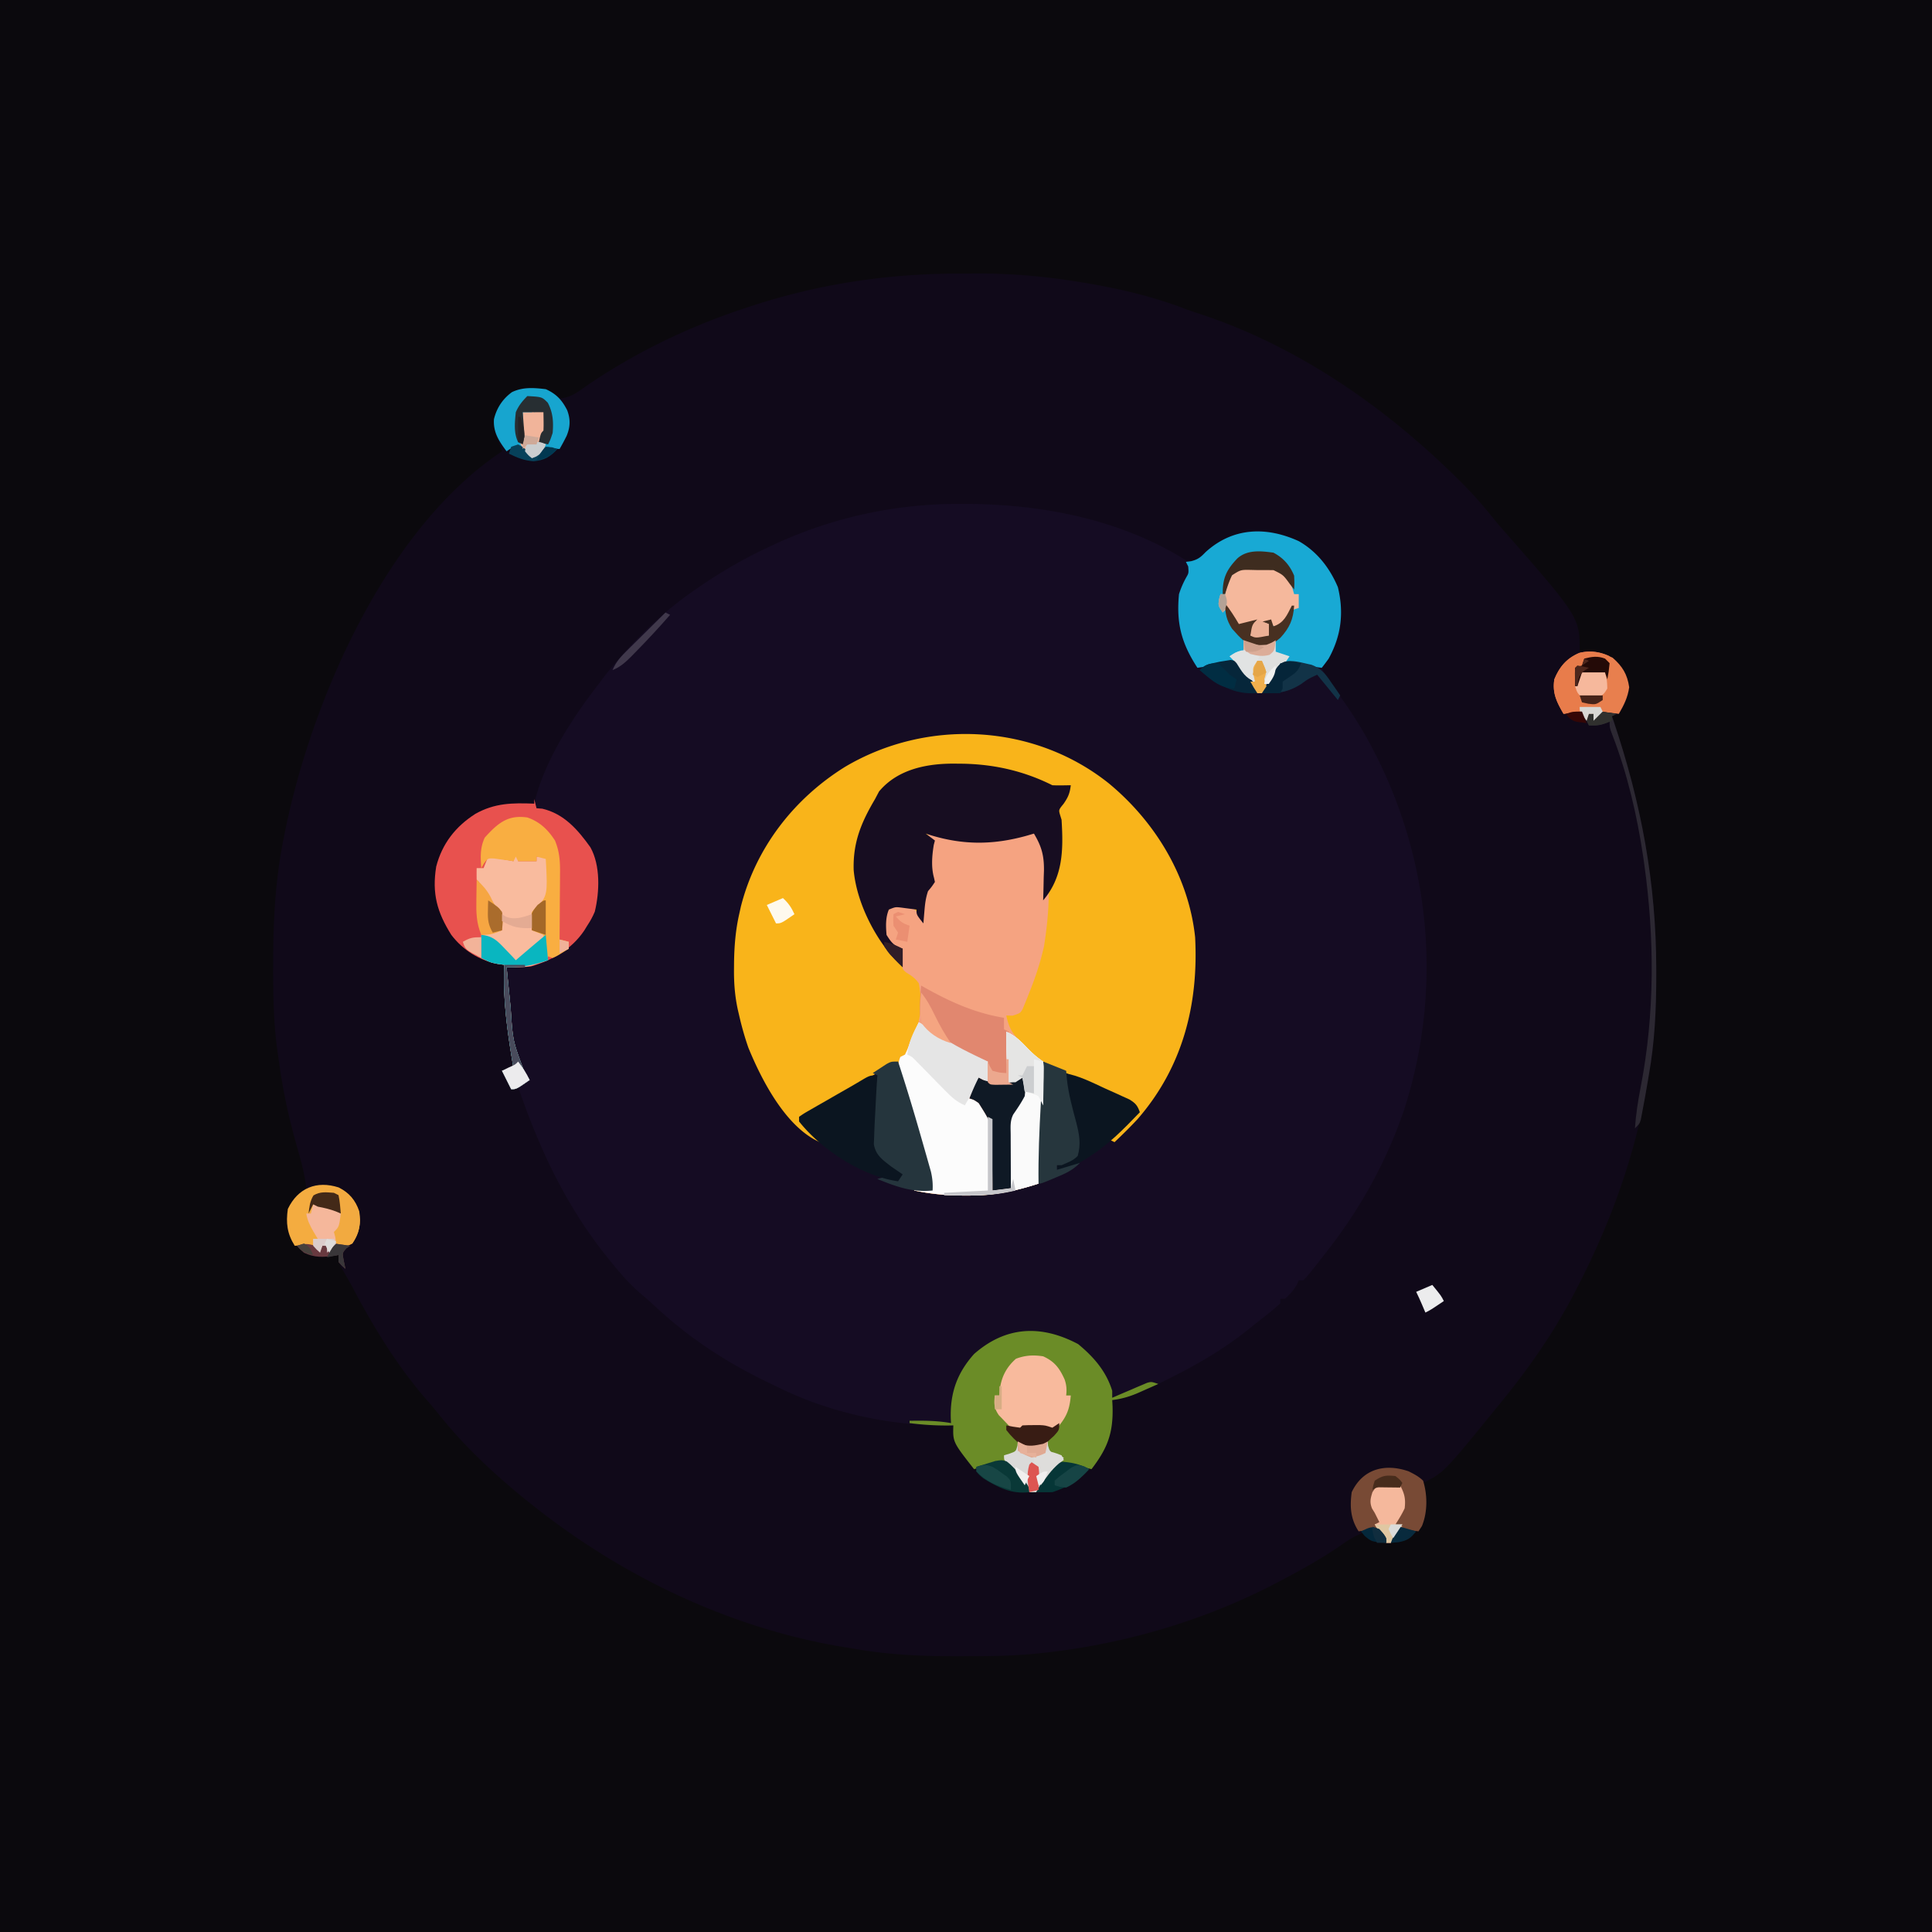 <svg xmlns="http://www.w3.org/2000/svg" width="839" height="839"><path fill="#0B090D" d="M0 0h839v839H0z"/><path fill="#100919" d="M416.53 118.815a1246 1246 0 0 0 7.91-.04c15.677-.052 31.042 1.401 46.497 4.037l3.031.514c13.588 2.384 26.88 5.573 39.794 10.463 2.497.934 4.984 1.786 7.52 2.606C561.842 149.815 598.391 174.552 629 204l1.578 1.512c6.171 5.942 11.914 12.029 17.238 18.758a142 142 0 0 0 4.399 5.242C686 268.019 686 268.019 686 283l3.5-.25c4.902.035 8.59 1.273 12.5 4.25 3.188 3.558 4.804 6.782 5.562 11.5-.686 4.274-1.995 7.98-4.562 11.5l-3 1 .731 2.158c11.972 35.598 18.491 70.178 18.519 107.78l.003 2.875c-.01 14.604-.673 28.785-3.253 43.187l-.454 2.719C710.3 501.085 699.593 530.779 685 559l-1.296 2.521C674.673 578.903 663.428 594.89 651 610l-1.335 1.647C627.01 639.494 627.01 639.494 618 644l.484 1.664c1.274 5.772 1.24 11.554-.984 17.023L616 665l-8-1-1.875 3-2.125 3h-2a125 125 0 0 1-4-6c-5.86 1.18-10.02 2.968-14.875 6.5-8.387 5.811-17.087 10.775-26.125 15.5l-2.708 1.43C522.31 704.13 486.878 714.377 451 718l-2.793.286c-10.326.926-20.66.956-31.02.964l-2.89.003c-14.672-.01-28.824-.683-43.297-3.253l-5.258-.844C317.422 707.038 271.382 685.161 233 655l-2.98-2.332c-14.396-11.529-28.379-24.457-39.836-38.938a142 142 0 0 0-4.399-5.242c-13.006-14.824-23.531-32.04-32.693-49.456-.8-1.489-1.627-2.962-2.47-4.427l-1.392-2.421-1.288-2.206C147 548 147 548 147 545l-1.758.29c-4.953.702-8.629 1.017-13.242-1.29-3.84-3.316-6.61-6.256-7.336-11.367-.09-5.749.388-9.136 4.336-13.633 2.25-1.875 2.25-1.875 4-3-.698-6.549-2.52-12.677-4.313-19-2.383-8.634-4.485-17.233-6-26.063l-.444-2.583c-.452-2.78-.854-5.564-1.243-8.354l-.535-3.65c-1.68-12.164-1.865-24.271-1.84-36.538l.003-3.198c.047-17.522.98-34.38 4.372-51.614l.731-3.735C135.206 304.587 167.395 229.736 218 196c-1.302-4.08-1.302-4.08-3-8-.616-5.955.208-9.214 3.418-14.238 2.766-3.08 5.383-4.583 9.484-5.196 6.6-.008 9.883.49 15.098 4.434 4.719-.214 7.97-2.793 11.687-5.438C275.573 153.237 298.975 141.944 323 134l2.67-.89c29.73-9.786 59.61-14.298 90.86-14.295"/><path fill="#150C23" d="m416.875 218.813 2.232.003c33.141.11 66.981 6.554 95.558 24.26 2.296 1.2 2.296 1.2 4.518.181 2.083-1.44 4.007-2.997 5.942-4.632 7.385-5.77 14.36-8.371 23.79-8.008 10.89 1.351 19.643 5.729 26.398 14.383 6.459 9.215 7.751 17.856 6.687 29-1.744 5.933-4.128 11.163-8 16a45.7 45.7 0 0 0 4.54 7.617l1.496 2.066 1.589 2.192c5.319 7.464 10.161 14.97 14.375 23.125l1.195 2.311c24.311 47.66 29.054 102.69 12.844 153.771C602.16 504.61 590.391 525.623 575 545l-1.371 1.754c-5.314 6.796-5.314 6.796-7.629 9.246h-2l-.75 1.75c-1.433 2.58-3.034 4.311-5.25 6.25h-2v2c-2.967 2.759-6.187 5.211-9.37 7.715a541 541 0 0 0-4.728 3.785c-11.73 9.377-24.303 16.366-37.777 22.938l-3.206 1.577c-5.955 2.846-11.412 4.85-17.919 5.985l.14 2.746c.345 11.616-2.19 18.18-9.14 27.254l-1.758-.437-2.367-.563-2.32-.562c-3.081-.528-5.437-.894-8.555-.438-1.879 2.014-3.23 3.719-4.687 6a90 90 0 0 1-4.313 6h-3c-1.902-2.336-1.902-2.336-3.937-5.375-3.11-4.985-3.11-4.985-8.063-7.625-3.08.407-3.08.407-6.25 1.375l-3.266.898L423 638c-9.22-11.755-9.22-11.755-9-19l-1.73.035c-25.562.285-52.361-5.533-75.27-17.035q-1.845-.888-3.691-1.773c-18.148-8.782-34.02-19.155-48.813-32.918-2.205-2.04-4.454-3.994-6.746-5.934-3.988-3.489-7.395-7.28-10.75-11.375l-2.496-3.023C246.172 524.42 234.353 499.395 225 472l-3 1-4-8 5-1-.367-2.193C220.266 447.45 218.315 433.566 219 419l-2.691-.367c-8.205-1.57-15.253-6.01-20.309-12.633-6.196-9.882-8.45-17.958-6.574-29.656 2.573-9.977 8.415-17.44 17.05-22.938 8.427-4.696 15.958-4.773 25.524-4.406l.375-1.625C237.157 329.203 248.643 311.733 260 297l1.797-2.418C273.033 280.088 286.844 266.34 302 256l1.938-1.336c9.934-6.805 20.128-12.63 31.062-17.664l3.48-1.613c24.959-11.115 51.11-16.623 78.395-16.574"/><path fill="#F9B41A" d="M481.48 340.154c20.134 16.624 34.736 40.53 37.52 66.846 1.533 29.354-5.461 56.566-25 79-3.214 3.456-6.566 6.763-10 10l-2-1 12-12c-.708-3.234-.708-3.234-3.725-4.562l-3.619-1.653-1.949-.9a952 952 0 0 0-6.207-2.822l-4.094-1.881c-6.78-3.113-13.589-6.152-20.406-9.182l-3 52c-11.064 3.404-18.984 5.196-30.125 5.188l-2.792.001c-7.194-.055-14.026-.723-21.083-2.189v-1h7c-.61-6.454-2.092-12.351-3.941-18.555a3305.177 3305.177 0 0 0-3.621-12.32q-1.385-4.702-2.762-9.407-.855-2.919-1.72-5.836l-.779-2.651-.69-2.336C390 463 390 463 390 461a383 383 0 0 0-18.25 10.313l-1.89 1.138a2368 2368 0 0 0-10.083 6.127l-2.075 1.26q-1.98 1.204-3.955 2.42C349.225 485 349.225 485 347 485l1.46 1.645 1.915 2.168 1.898 2.144C354 493 354 493 356 496c-14.689-6.455-25.187-26.814-31-41a130 130 0 0 1-4-14l-.535-2.275c-1.34-6.07-1.782-11.83-1.715-18.037l.02-2.782c.108-7.114.666-13.949 2.23-20.906l.742-3.336C328.22 368.154 344.776 346.8 367 333c35.575-21.066 81.842-18.858 114.48 7.154"/><path fill="#F5A381" d="m400 360 2.133.898c15.95 6.128 30.895 4.803 46.867.102 8.765 12.723 6.748 34.986 4.373 49.95-1.554 6.887-3.713 13.514-6.373 20.05l-1.013 2.594-1.018 2.48-.908 2.214C443 440 443 440 439.75 441.062L437 441c1.208 5.602 2.652 8.066 7 12l2 2.625c1.835 2.525 1.835 2.525 4.598 3.55C453 461 453 461 453.558 464.255a116 116 0 0 1-.12 4.308l-.053 2.398c-.412 14.355-1.452 28.711-2.385 43.04-10.266 3.32-19.351 5.195-30.125 5.188l-2.792.001c-7.194-.055-14.026-.723-21.083-2.189v-1h7c-.605-6.445-2.1-12.3-3.977-18.484l-1.78-6.02q-1.405-4.706-2.82-9.408c-.912-3.042-1.813-6.088-2.712-9.135l-.868-2.844-.779-2.651-.697-2.322c-.414-2.407-.247-3.866.633-6.136l2-1c1.062-2.206 1.062-2.206 2-4.812 1.898-5.019 1.898-5.019 3.09-6.989 2.267-5.477 2.055-13.382.91-19.199-1.648-2.244-3.078-3.247-5.441-4.664C392 421 392 421 391.535 418.664c.024-2.26.152-4.427.465-6.664l-1.86-.367c-3.32-.982-4.368-2.723-6.14-5.633-.441-4.194-.475-7.483 2-11 3-2 3-2 6.5-1.812 3.378.784 4.533 1.08 6.5 3.812l1 2 .332-2.484.48-3.266.458-3.234c.73-3.016.73-3.016 2.367-5.157L405 383c-.251-2.011-.251-2.011-1-4a69 69 0 0 1-.125-4.437l.004-2.387c.121-2.176.121-2.176.933-4.926L405 365c-2.333-2.834-2.333-2.834-5-5"/><path fill="#E8514E" d="m232 347 1 4 2.5.188c9.426 2.188 15.449 9.133 20.89 16.761 4.403 7.89 3.988 19.338 1.915 27.934-.924 2.228-1.967 4.112-3.305 6.117l-1.285 2.098c-5.431 8.094-13.882 12.975-23.153 15.59-2.287.278-4.422.343-6.722.332L220 420q.578 5.894 1.172 11.786.296 2.97.586 5.939c.92 14.292.92 14.292 5.867 27.462l1.352 2.231L230 469c-5.75 4-5.75 4-8 4l-4-8 5-1-.367-2.193C220.266 447.45 218.315 433.566 219 419l-2.691-.367c-8.205-1.57-15.253-6.01-20.309-12.633-6.196-9.882-8.45-17.958-6.574-29.656 2.573-9.977 8.415-17.44 17.05-22.938 8.427-4.696 15.958-4.773 25.524-4.406z"/><path fill="#170D21" d="m415.188 331.625 3.048.029c13.7.275 26.431 3.18 38.764 9.346 1.373.069 2.75.085 4.125.063L465 341c-.406 3.452-1.104 5.15-3.125 8.063-2.16 2.644-2.16 2.644-1.507 4.876L461 356c.782 12.826.762 24.747-8 35l.063-1.8c.084-2.734.136-5.466.187-8.2l.102-2.832c.091-6.535-.987-10.551-4.352-16.168l-2.973.875c-15.237 4.278-28.882 4.173-44.027-.875l4 3-.5 1.938c-.758 4.643-1.171 9.634.094 14.21.2.917.2.917.406 1.852-1.375 2.063-1.375 2.063-3 4-1.003 3.008-1.303 5.538-1.562 8.688l-.254 3.011L401 401c-3-3.75-3-3.75-3-6a431 431 0 0 0-4.312-.562l-2.426-.317c-2.43-.269-2.43-.269-5.262.879-1.481 3.501-1.327 7.272-1 11 2.137 3.39 3.177 4.726 7 6v8c-10.956-9.99-19.974-27.35-21.277-42.148-.35-12.033 3.25-20.623 9.277-30.852l1.75-3.312c8.245-9.849 21.246-12.241 33.438-12.063"/><path fill="#6B8C27" d="M468.188 583.688C474.944 589.243 480.41 595.517 483 604v3l3.613-1.566q2.35-1 4.7-1.996l2.38-1.038 2.295-.966 2.11-.905C500 600 500 600 503 601q-3.307 1.48-6.625 2.938l-1.871.841c-3.828 1.673-7.358 2.717-11.504 3.221l.14 2.746c.345 11.616-2.19 18.18-9.14 27.254l-1.758-.437-2.367-.563-2.32-.562c-3.081-.528-5.437-.894-8.555-.438-1.879 2.014-3.23 3.719-4.687 6a90 90 0 0 1-4.313 6h-3c-1.902-2.336-1.902-2.336-3.937-5.375-3.11-4.985-3.11-4.985-8.063-7.625-3.08.407-3.08.407-6.25 1.375l-3.266.898L423 638c-9.22-11.755-9.22-11.755-9-19l-1.871.035c-5.804.062-11.372-.292-17.129-1.035v-1c6.11-.1 11.974-.071 18 1l-.105-1.836c-.359-11.098 2.644-19.82 10.105-28.164 13.84-12.17 29.163-12.796 45.188-4.312"/><path fill="#18A9D4" d="M564 235c7.942 4.519 13.466 11.63 17 20 2.68 11.02 1.445 21.091-4 31a91 91 0 0 1-3 4l-3.375-.437c-4.866-.611-9.743-1.093-14.625-1.563l-.812 1.703c-1.268 2.453-2.678 4.736-4.188 7.047l-1.562 2.422c-.475.603-.95 1.206-1.438 1.828h-2a125 125 0 0 1-4.625-6.5l-1.273-1.879A865 865 0 0 1 537 288c-5.69.538-11.349 1.14-17 2-6.892-10.576-9.246-19.31-8-32 .835-2.6 1.81-4.843 3.125-7.23 1.097-1.89 1.097-1.89.875-4.77l-1-2 2.277-.297c3.078-.795 4.101-1.705 6.285-3.953C535.389 228.99 549.91 228.573 564 235"/><path fill="#FCFCFC" d="M399 444c3.044 1.412 5.572 3.112 8.25 5.125 6.785 4.839 14.253 8.294 21.75 11.875v9l-4-2-.875 2.25A82 82 0 0 1 421 477l2.188.563c3.983 2.035 6.125 4.355 7.812 8.437.615 5.325.472 10.593.313 15.938q-.038 2.192-.069 4.384A784 784 0 0 1 431 517l8-1-.219-3.262c-.249-3.83-.463-7.66-.66-11.493a506 506 0 0 0-.363-5.952c-.299-7.404.796-12.288 5.242-18.293l1-1a59 59 0 0 0 .063-4.062L444 468l-3 2h-3c-.912-7.358-1.115-14.59-1-22 3.786 1.749 6.116 3.972 9 7 2.3 2.368 4.236 4.158 7 6 .298 2.59.372 4.908.313 7.5l-.026 2.411c-.263 14.374-1.353 28.747-2.287 43.089-10.266 3.32-19.351 5.195-30.125 5.188l-2.792.001c-7.194-.055-14.026-.723-21.083-2.189v-1h7c-.605-6.445-2.1-12.3-3.977-18.484l-1.78-6.02q-1.405-4.706-2.82-9.408c-.912-3.042-1.813-6.088-2.712-9.135l-.868-2.844-.779-2.651-.697-2.322c-.414-2.407-.247-3.866.633-6.136l2-1c1.062-2.206 1.062-2.206 2-4.812 1.194-3.158 2.437-6.194 4-9.188"/><path fill="#E1876F" d="m400 428 2.895 1.61c10.728 5.892 20.934 10.383 33.105 12.39v5l2 1v22l6-2c1.467 2.933 1.364 4.72 1 8-1.453 2.822-3.205 5.387-5 8-1.461 2.922-1.111 5.499-1.098 8.758l.005 2.01c.005 2.118.018 4.238.03 6.357q.009 2.154.014 4.309.017 5.283.049 10.566l-8 1-.012-2.735q-.044-5.063-.14-10.125a360 360 0 0 1-.044-4.367c.104-11.432.104-11.432-5.804-20.773-2.134-1.45-2.134-1.45-4-2 1.199-3.083 2.477-6.063 4-9l3 1 1-8c-1.257-.38-1.257-.38-2.54-.77-6.533-2.322-12.475-5.77-18.46-9.23l-2.754-1.52c-2.51-1.7-3.807-2.794-5.246-5.48-.89-5.308-.46-10.668 0-16"/><path fill="#F9BB9E" d="M224 369h1v5h8v-2h5c.928 15.283.928 15.283-1.3 19.406-1.637 1.656-1.637 1.656-3.298 3.102-2.563 2.728-2.275 5.884-2.402 9.492l2.438.438C236 405 236 405 237 406c.234 1.849.413 3.705.563 5.563l.253 3.066L238 417c-1.495.515-2.996 1.01-4.5 1.5l-2.531.844c-3.76.83-7.123.755-10.969.656q.578 5.894 1.172 11.786.296 2.97.586 5.939c.92 14.292.92 14.292 5.867 27.462l1.352 2.231L230 469c-5.75 4-5.75 4-8 4l-4-8 5-1-.367-2.193C220.266 447.45 218.315 433.566 219 419l-2.75-.375C213 418 213 418 209 416v-10l9-2c-.216-6.15-1.271-8.902-5.504-13.328-2.058-2.3-3.231-4.876-4.496-7.672l-1-1a100 100 0 0 1 0-5h3l2-5 11 2z"/><path fill="#25353D" d="M390 461c3.669 11.164 7.045 22.407 10.259 33.71q.615 2.16 1.236 4.318.883 3.073 1.747 6.152l1.027 3.616c.657 2.879.886 5.27.731 8.204-8.844.917-15.92-1.74-24-5 3.478-1.16 5.459-.708 9 0l1-2-2.117-1.426-2.758-1.887-2.742-1.863C381 503 381 503 379 500c-.993-10.997.602-22.105 2-33l-2-1a397 397 0 0 1 3.813-2.5l2.144-1.406C387 461 387 461 390 461"/><path fill="#FAFAFA" d="M437 448c3.786 1.749 6.116 3.972 9 7 2.3 2.368 4.236 4.158 7 6 .298 2.59.372 4.908.313 7.5l-.026 2.411c-.263 14.374-1.353 28.747-2.287 43.089-10.62 3.433-19.802 5.161-30.937 5.063l-2.94-.014q-3.561-.018-7.123-.049v-1l19-1v-32l2 1v31l8-1-.219-3.262c-.249-3.83-.463-7.66-.66-11.493a506 506 0 0 0-.363-5.952c-.299-7.404.796-12.288 5.242-18.293l1-1a59 59 0 0 0 .063-4.062L444 468l-3 2h-3c-.912-7.358-1.115-14.59-1-22"/><path fill="#0B1520" d="m381 467-.219 3.41c-.25 4.044-.466 8.088-.66 12.135a584 584 0 0 1-.249 4.7c-.11 2.02-.179 4.044-.247 6.067l-.148 3.551c.811 4.865 3.81 6.796 7.543 9.719l1.793 1.23L392 510l-2 3c-15.478-2.172-33.406-13.804-43-26v-2c2.092-1.449 2.092-1.449 5.004-3.117l3.185-1.84 3.373-1.918 3.292-1.895q3.16-1.817 6.33-3.62a295 295 0 0 0 5.05-2.947C377.694 467 377.694 467 381 467"/><path fill="#F9AE41" d="M229 355c5.367 1.825 8.965 5.292 12 10 2.077 5.02 2.266 9.348 2.195 14.68l-.008 2.463a1386 1386 0 0 1-.062 7.732q-.016 2.632-.027 5.266-.035 6.43-.098 12.859l4 1v3c-5.176 3.223-5.176 3.223-7 4l-3-1-1-9-5-2c-.308-2.925-.522-5.141 0-8 1.336-1.527 1.336-1.527 3-3 3.21-3.202 3.376-5.861 3.422-10.197A224 224 0 0 0 237 373l-4-1v2h-8l-1-2-1 2-2.3-.36-3.012-.39-2.989-.422c-2.843-.128-2.843-.128-4.554 2.156L209 377c-.345-4.844-.564-8.779 1.5-13.25 5.606-6.166 9.91-9.997 18.5-8.75"/><path fill="#F8BA9D" d="M453 589c4.995 2.262 7.13 5.185 9.32 10.027.83 2.41.996 4.447.68 6.973h2c-.434 5.424-1.55 8.76-5 13-2.125 1.438-2.125 1.438-4 2l-2-1a79 79 0 0 0-4.875-.125l-2.617-.008c-2.315.123-4.29.483-6.508 1.133a248 248 0 0 1-4-4.125l-2.25-2.32c-2.116-3.09-2.09-4.887-1.75-8.555h2l.25-3.062c.769-5.264 2.902-9.301 6.938-12.875 4.028-1.523 7.561-1.716 11.812-1.063"/><path fill="#784A35" d="M611.742 638.953c2.39 1.207 4.326 2.189 6.258 4.047 1.942 6.279 1.962 13.636-.5 19.688L616 665l-8-1-1.875 3-2.125 3h-2a125 125 0 0 1-4-6l-8 1c-3.547-5.468-3.838-10.682-3-17 4.81-10.176 14.497-12.608 24.742-9.047"/><path fill="#E87F4E" d="M700.313 285.625c4.264 3.769 6.364 7.156 7.187 12.813-.623 4.436-2.267 7.723-4.5 11.562l-8-1-2 4-1-3h-2l-1 3-2-4-8 1c-2.935-5.044-4.961-9.017-4-15 2.235-5.47 5.347-9.118 10.82-11.441 5.304-1.36 9.665-.302 14.492 2.066"/><path fill="#17A5CF" d="M237 169c4.575 2.043 7.08 4.754 9.305 9.148 1.473 3.923 1.367 7.207-.211 11.07A95 95 0 0 1 243 195l-2.687-.25c-4.003.302-5.441 1.547-8.313 4.25l-1.355-1.164c-1.838-1.466-3.556-2.753-5.645-3.836-2.91.51-2.91.51-5 2-3.313-4.45-5.882-8.282-5.488-13.98 1.18-4.884 3.776-8.755 7.793-11.723 4.747-2.284 9.55-1.911 14.695-1.297"/><path fill="#F4AC40" d="M147.059 515.66c4.626 2.299 7.307 5.546 8.941 10.34.894 5.251.018 9.58-3 14-2.908 1.407-4.985.97-8 0l-2 4-1-3h-2l-1 3-1-1.5c-3.176-2.382-6.102-1.692-10-1.5-3.316-5.25-3.876-9.954-3-16 4.4-9.137 12.507-12.403 22.059-9.34"/><path fill="#F5B89C" d="m545.875 246.438 2.434-.073c4.334.01 6.16.221 9.68 2.963 2.135 2.837 3.135 5.247 4.011 8.672h2v6l-3 1c-1.385 1.76-2.528 3.608-3.719 5.504L556 272h-3l-1-2h-3l2 1v5c-5.75 1.125-5.75 1.125-8 0l1-5c-2.364-.08-2.364-.08-6 1l-5-8-2 2c-2-3-2-3-1.625-5.687L530 258h2l.813-3.25c2.507-7.919 5.245-8.418 13.062-8.312"/><path fill="#0B1520" d="M462 466c6.525 1.043 12.227 4.076 18.188 6.813l3.638 1.619 3.467 1.588 3.173 1.44c2.686 1.633 3.5 2.623 4.534 5.54-7.168 7.472-14.098 14.573-23 20l-2.477 1.527C463.617 508 463.617 508 459 508v-2c6.75-4 6.75-4 9-4 .493-7.028-1.336-13.46-3-20.25q-.848-3.507-1.687-7.016l-.762-3.118C462 469 462 469 462 466"/><path fill="#26363D" d="m453 461 10 4 .336 3.836c.701 6.331 2.374 12.383 4.023 18.523 1.313 5.176 2.158 9.363.641 14.641-2.137 2.137-4.165 2.757-7 4h-2v2l10-3c-3.157 3.157-6.092 4.538-10.125 6.188l-1.957.826C452.168 514 452.168 514 451 514c-.16-11.683.34-23.276 1-34.937l.29-5.288q.349-6.387.71-12.775"/><path fill="#E5E5E5" d="M399 444c3.044 1.412 5.572 3.112 8.25 5.125 6.785 4.839 14.253 8.294 21.75 11.875v9l-4-2-.75 2.063c-1.492 3.506-3.318 6.653-5.25 9.937-3.55-1.507-5.791-3.572-8.477-6.316l-2.53-2.565-2.618-2.682q-2.579-2.63-5.164-5.253l-2.303-2.358c-1.784-1.887-1.784-1.887-3.908-2.826.535-5.348 2.467-9.358 5-14"/><path fill="#0F1925" d="m425 468 1.875 1c4.925 1.576 10.611 2.106 15.434-.016L444 468c1.467 2.933 1.364 4.72 1 8-1.453 2.822-3.205 5.387-5 8-1.461 2.922-1.111 5.499-1.098 8.758l.005 2.01c.005 2.118.018 4.238.03 6.357q.009 2.154.014 4.309.017 5.283.049 10.566l-8 1-.012-2.735q-.044-5.063-.14-10.125a360 360 0 0 1-.044-4.367c.104-11.432.104-11.432-5.804-20.773-2.134-1.45-2.134-1.45-4-2 1.199-3.083 2.477-6.063 4-9"/><path fill="#09B6C0" d="M209 406c4.928.417 6.978 2.55 10.313 6.063l2.675 2.785L224 417l1.32-1.137A872 872 0 0 1 237 406l1 11c-6.406 2.135-11.28 3.172-18 3q.578 5.894 1.172 11.786.296 2.97.586 5.939c.92 14.292.92 14.292 5.867 27.462l1.352 2.231L230 469c-5.75 4-5.75 4-8 4l-4-8 5-1-.367-2.193C220.266 447.45 218.315 433.566 219 419l-2.75-.375C213 418 213 418 209 416z"/><path fill="#E87C4B" d="m699 285-1 10-1-3h-10l-2 7c.99 1.666.99 1.666 3 3 2.718.273 5.257.135 8 0v2c-3.445 2.296-5.938 2.54-10 3v2l-7 1c-2.935-5.044-4.961-9.017-4-15 2.238-5.476 5.35-9.089 10.805-11.453A19.2 19.2 0 0 1 699 285"/><path fill="#2C2832" d="m695 309 7 1-2 1 .731 2.158c11.972 35.598 18.491 70.178 18.519 107.78l.003 2.875c-.01 14.603-.67 28.786-3.253 43.187l-.502 2.977c-.796 4.7-1.621 9.397-2.533 14.078l-.418 2.171C712 488 712 488 710 490c.415-5.959 1.286-11.767 2.438-17.625 6.238-32.106 6.123-65.06 1.562-97.375l-.406-2.886c-2.601-17.664-6.867-36.112-13.34-52.778C699 316 699 316 699 313l-1.687 1c-2.616 1.131-4.494 1.157-7.313 1l-1-2 1-3h2l1 2z"/><path fill="#DEDFDE" d="m540 278 1.625 1c2.991 1.26 5.152 1.269 8.375 1 2.302-.898 2.302-.898 4-2v5l6 2-2 3h-2l-.812 1.703c-1.268 2.453-2.678 4.736-4.188 7.047l-1.562 2.422c-.475.603-.95 1.206-1.438 1.828h-2a122 122 0 0 1-4.437-6.312c-3.368-5.182-3.368-5.182-7.563-9.688 3-2 3-2 6-2z"/><path fill="#DBDAD9" d="m442 626 1.563 1.063c3.406 1.31 5.912.655 9.437-.063l2-1 .125 1.813c.752 2.538.752 2.538 3.938 3.937L462 633l-2.625 3c-2.896 3.348-5.47 6.852-7.98 10.496L450 648h-3c-1.937-2.3-1.937-2.3-4-5.312-2.645-3.9-2.645-3.9-5.75-7.418C436 634 436 634 436 632l2.438-.75c2.733-.972 2.733-.972 3.375-3.375z"/><path fill="#E5E5E4" d="M437 448c3.786 1.749 6.116 3.972 9 7 2.3 2.368 4.236 4.158 7 6 .34 1.971.34 1.971.293 4.352l-.03 2.578-.075 2.695-.042 2.719q-.053 3.329-.146 6.656l-.805-1.922c-1.104-2.416-1.104-2.416-4.32-3.328L445 474l-1-6-3 2h-3c-.912-7.358-1.115-14.59-1-22"/><path fill="#F2AA40" d="M149 517c4.678 4.121 6.811 6.657 7.313 12.875-.112 3.979-1.038 6.793-3.313 10.125-1.875 1.063-1.875 1.063-4 1-2.75-1.437-2.75-1.437-5-3 .475-2.217 1.02-4.039 2.063-6.062 1.155-2.03 1.155-2.03.937-4.938-2.979-1.655-5.66-2.385-9-3l-2-1-2 4c.259-3.795.554-5.541 3.25-8.312 3.891-2.388 7.422-3.582 11.75-1.688"/><path fill="#F5B89C" d="M598 645c2.383-.293 2.383-.293 5.125-.187l2.758.082L608 645c1.928 3.602 2.487 5.864 2 10-1.156 2.498-2.51 4.671-4 7l3 1a340 340 0 0 1-2.375 3.5l-1.336 1.969L604 670h-2c-1.29-1.75-1.29-1.75-2.625-4l-1.352-2.25L597 662l2-1-.875-1.75L597 657l-1.187-1.937c-1.08-2.743-.67-4.277.187-7.063z"/><path fill="#123347" d="M569.46 288.66c4.23 1.601 6.053 3.83 8.477 7.465l1.206 1.707A256 256 0 0 1 582 302l-1 2-9-11c-3.91 1.835-3.91 1.835-6.875 4-5.801 3.713-10.416 4.231-17.125 4 1.456-3.058 3.133-5.863 5-8.687l1.563-2.387c3.608-4.835 9.75-2.248 14.898-1.266"/><path fill="#3E2C1F" d="M553 240c4.353 2.292 7.124 5.469 9 10 .125 3.25.125 3.25 0 6l-1.812-2.312c-2.912-4.017-2.912-4.017-7.133-6.092a318 318 0 0 0-7.055-.034l-2.484-.06c-4.698-.101-4.698-.101-8.504 2.322-1.241 2.669-2.178 5.355-3.012 8.176h-1c-.112-6.884 1.583-10.497 6.309-15.469 4.317-3.908 10.21-3.28 15.691-2.531"/><path fill="#06263A" d="M534.492 286.578c3.213.54 4.268 2.024 6.147 4.59l1.173 1.707 1.233 1.684C546 298.68 546 298.68 546 301c-10.304.75-17.201-3.625-25-10 2.251-2.251 3.269-2.48 6.313-3.125l2.3-.508q2.443-.376 4.88-.789"/><path fill="#F5B79B" d="M136 523c8.571.714 8.571.714 12 4-.75 5.75-.75 5.75-3 8l.625 2.375L146 540c-1.937 2.313-1.937 2.313-4 4v-3h-2l-1 3c-1.5-1.312-1.5-1.312-3-3v-3h2l-1.937-3.25c-1.469-2.558-2.592-4.803-3.063-7.75h2z"/><path fill="#093837" d="M437.094 634.602c2.51 1.84 4.236 3.951 6.156 6.398l2.14 2.688C447 646 447 646 447 648c-7.801.9-13.395-1.978-20-6-1.855-1.574-1.855-1.574-3-3v-2c1.744-.56 3.496-1.097 5.25-1.625l2.953-.914c2.797-.461 2.797-.461 4.89.14"/><path fill="#483021" d="M532 262c2.24 2.88 4.162 5.849 6 9l1.75-.437L546 269l-3 7h8v-5l-3-1 4-1 1 3c4.662-1.498 5.866-4.885 8-9h1c-.364 5.951-1.947 9.599-6 14-3.062 2.541-4.934 3.882-8.898 4.32-5.451-.563-8.575-4.371-12.102-8.32-2.332-3.659-3-6.609-3-11"/><path fill="#F6A642" d="M207 382c2.497 2.372 4.48 4.501 6.063 7.563 1.614 3.348 1.614 3.348 3.687 4.875 2.215 2.768 1.418 6.14 1.25 9.562-3.371 1.498-5.204 2-9 2-2.158-5.25-2.24-9.808-2.125-15.375l.027-2.52c.024-2.035.06-4.07.098-6.105"/><path fill="#F1B49A" d="m231 177 1 2 1.938-.562L236 178c1.895 1.895 1.18 4.571 1.23 7.09C237 187 237 187 235 189v3l2 1c-1.049 2.622-1.65 3.794-4.125 5.25L231 199c-1.887-1.979-3.537-3.718-5-6 .188-2.312.188-2.312 1-5 .112-3.002.059-5.997 0-9h4z"/><path fill="#063637" d="M461.402 634.781c4.328.356 7.782 1.104 11.598 3.219-4.547 5.115-9.528 7.843-16 10-2.333.04-4.667.044-7 0a168 168 0 0 1 4-7l1.027-1.836c1.752-2.655 3.163-4.09 6.375-4.383"/><path fill="#272E32" d="M229 172c6.353.353 6.353.353 8.875 2.875 2.28 4.308 2.525 8.342 2.125 13.125-1 3-1 3-2 5l-4-1c.875-3.875.875-3.875 2-5a59 59 0 0 0 .063-4.062L236 179h-9l1 13h-3c-1.97-3.94-1.46-8.706-1-13 1.192-2.807 2.834-4.834 5-7"/><path fill="#381C14" d="M460 618c0 3 0 3-2.25 5.5L455 626l-1.875 1.875c-3.452 1.827-5.438 1.25-9.125.125-2.653-2.07-4.962-4.318-7-7v-2l2.938.563L443 620l1-1c1.623-.099 3.25-.13 4.875-.125l2.68-.008C454 619 454 619 457 620z"/><path fill="#494B5C" d="M219 419h9v1h-8q.578 5.894 1.172 11.786.296 2.97.586 5.939c.92 14.292.92 14.292 5.867 27.462l1.352 2.231L230 469c-5.75 4-5.75 4-8 4l-4-8 5-1-.367-2.193C220.266 447.45 218.315 433.566 219 419"/><path fill="#F6B89C" d="M693.09 290.867C695 291 695 291 697 292c.875 3.313.875 3.313 1 7-1.5 2.438-1.5 2.438-4 4-3.562.563-3.562.563-7 0-2.062-2.125-2.062-2.125-3-5 1.535-6.654 2.398-7.109 9.09-7.133"/><path fill="#C6C6CA" d="m429 485 2 1v31l8-1 1-4 1 5c-7.133 1.72-13.802 2.259-21.125 2.125l-2.898-.027A879 879 0 0 1 410 519v-1l19-1z"/><path fill="#052539" d="M565 288c-1.163 3.256-2.147 4.097-5.125 6.063L557 296v3l-1 2h-8c1.456-3.058 3.133-5.863 5-8.687l1.563-2.387c2.992-4.009 5.891-2.684 10.437-1.926"/><path fill="#DEDDDB" d="m461 632 1 2-2.187 1.563c-3.314 2.87-5.37 5.808-7.813 9.437-2.195-3.95-3-7.488-3-12 4.226-3.713 6.983-3.026 12-1"/><path fill="#E1E3E3" d="M543.875 283.313 547 285l-1 2.125c-1.09 3.135-1.153 5.58-1 8.875-4.233-1.512-5.663-4.306-8-8-1.624-1.794-1.624-1.794-3-3 3.729-2.456 5.767-3.495 9.875-1.687"/><path fill="#68393F" d="m137 541 2 2 1-2h2l1 2 2-3 7 1-1.562 1.063c-1.84 2.032-1.84 2.032-1.125 5.625L150 551c-1.5-1.312-1.5-1.312-3-3v-3c-.58.095-1.16.19-1.758.29-4.964.704-8.579.93-13.242-1.29-1.875-1.625-1.875-1.625-3-3 3.323-1.108 4.692-.933 8 0"/><path fill="#012D42" d="M529 288a283 283 0 0 1 5 5l3 2-1 4c-6.465-.166-10.304-4.003-15-8 2.513-2.513 4.489-3 8-3"/><path fill="#F5A581" d="M400 431c2.501 3.102 4.217 6.287 5.938 9.875 2.103 4.29 4.267 8.255 7.062 12.125-5.264-1.48-9.915-4.482-13-9-.674-4.415-.48-8.571 0-13"/><path fill="#432918" d="m145 518 2 1c.594 2.649.742 5.292 1 8l-2.187-.937c-2.62-.99-5.071-1.544-7.813-2.063l-2-1-2 4c.325-2.928.596-5.326 2.125-7.875 2.93-1.758 5.542-1.367 8.875-1.125"/><path fill="#240A07" d="m697 286 2 2c-.375 3.625-.375 3.625-1 7l-1-3h-10l-2 6h-1v-8l3-1 1-3c3.35-.838 5.73-1.24 9 0"/><path fill="#174645" d="M431 637c2.14 1.27 2.14 1.27 4.25 2.813l2.14 1.519C439 643 439 643 439 647c-6.107-1.67-10.486-3.486-15-8v-2c3.212-1.07 3.935-1.089 7 0"/><path fill="#40384B" d="m289 266 2 1c-4.953 5.653-10.031 11.154-15.312 16.5l-1.525 1.563c-2.537 2.544-4.803 4.596-8.163 5.937 1.563-3.766 3.906-6.136 6.79-8.984l1.403-1.396q2.21-2.19 4.432-4.37l3.008-2.98q3.676-3.642 7.367-7.27"/><path fill="#A46828" d="M237 391v15l-6-2c-.614-7.244-.614-7.244 2.438-11 2.562-2 2.562-2 3.562-2"/><path fill="#07415A" d="M225 193c1.824.996 1.824.996 3.688 2.438l1.886 1.433L232 198l2.188-2.062C237 194 237 194 239.813 194.25L242 195c-3.18 3.498-5.555 4.864-10.312 5.313-4.257-.361-6.88-1.448-10.688-3.313l1-3z"/><path fill="#164445" d="M470.832 636.797 473 638c-3.08 3.255-5.88 6.146-10 8-2.812-.312-2.812-.312-5-1v-2c2.012-1.797 2.012-1.797 4.688-3.75l2.636-1.984C468 636 468 636 470.832 636.796"/><path fill="#ECEBED" d="M225 461c2.011 2.56 3.628 5.046 5 8-5.75 4-5.75 4-8 4l-4-8 2.938-1.437c2.867-1.265 2.867-1.265 4.062-2.563"/><path fill="#FEF9ED" d="M340 390c2.34 2.128 3.707 4.116 5 7-5.75 4-5.75 4-8 4l-4-8z"/><path fill="#ECECED" d="M622 558c3.875 4.75 3.875 4.75 5 7-5.75 3.875-5.75 3.875-8 5l-1.437-3.375c-.816-1.892-1.642-3.782-2.563-5.625z"/><path fill="#AA6C2C" d="M212 391c4.228 2.819 4.228 2.819 6 5 .539 2.856.298 5.065 0 8l-4 1c-1.906-3.212-2.223-5.539-2.125-9.25l.055-2.703z"/><path fill="#ECA88E" d="M437 460h1v10l2 1q-2.47.039-4.937.063l-2.778.035C430 471 430 471 429 470a75 75 0 0 1-.062-4.562l.027-2.504L429 461l.805 1.953L431 465c3.06.816 3.06.816 6 1z"/><path fill="#CCCED0" d="M446 463h3c.982 4.053 1.082 7.839 1 12l-5-1-.375-2.937L444 468l-2-1h2z"/><path fill="#EFAF4D" d="M546 287h2c2.125 4.625 2.125 4.625 1 8l1 3-2 3h-2c-1.625-2.5-1.625-2.5-3-5h2l-.625-2.812C544 290 544 290 546 287"/><path fill="#DCAD99" d="m540 278 1.625 1c2.991 1.26 5.152 1.269 8.375 1 2.302-.898 2.302-.898 4-2-.482 4.578-.482 4.578-2.687 6.375-3.09.835-5.232.412-8.313-.375l-3-2z"/><path fill="#DD5552" d="m448 635 3 2c.293 2.383.293 2.383.188 5.125l-.083 2.758L451 647l-4 1c-.758-4.295-1.242-7.777 0-12z"/><path fill="#E0C7A2" d="M597 662h12c-3.71 6.25-3.71 6.25-5 8h-2c-1.876-2.547-3.383-5.277-5-8"/><path fill="#EEEFEF" d="m449 460 4 1v19l-2-4-2-1z"/><path fill="#EB8F72" d="m390 396 3 1-4 1c2.052 2.248 3.007 3.002 6 4l-1 7-5-1 1-3-2-3c-.125-2.687-.125-2.687 0-5z"/><path fill="#ECB095" d="m546 269 5 2v5c-5.75 1.125-5.75 1.125-8 0 .75-4.75.75-4.75 3-7"/><path fill="#E0A992" d="m442 626 1.563 1.063c3.406 1.31 5.912.655 9.437-.063l2-1-1 5c-2.625 1.188-2.625 1.188-6 2-3.375-1.375-3.375-1.375-6-3z"/><path fill="#F3B399" d="M209 407v9c-6.875-3.625-6.875-3.625-8-7 3.088-1.765 4.233-2 8-2"/><path fill="#04283B" d="M599 664c3 3.444 3 3.444 3 6-6.4-.492-6.4-.492-9.437-3.062L591 665c4.625-2.125 4.625-2.125 8-1"/><path fill="#E4AB93" d="m218 397 1.625 1.063c3.995 1.577 7.43.252 11.375-1.063v6c-5.26.316-8.446-.334-13-3z"/><path fill="#082A3D" d="m608 663 7 2c-2.518 3.123-3.726 3.945-7.75 4.75L604 670c1.074-2.915 1.778-4.778 4-7"/><path fill="#2F1D27" d="M384 409c2.929.628 5.361 1.586 8 3v8c-5.802-5.645-5.802-5.645-8-9z"/><path fill="#30302E" d="m695 309 7 1-2 1v2c-3.508 1.604-6.144 2.22-10 2l-1-2 1-3h2l1 2z"/><path fill="#472C1C" d="M606 641c1.875 1.5 1.875 1.5 3 3l-1 2-2.117-.035-2.758-.028-2.742-.035c-2.4-.064-2.4-.064-4.383 1.098.313-1.875.313-1.875 1-4 3.47-2.313 4.922-2.425 9-2"/><path fill="#CACDCF" d="M229 192c5.75-.125 5.75-.125 8 1-1.049 2.622-1.65 3.794-4.125 5.25L231 199c-1.562-1.25-1.562-1.25-3-3 .313-2.187.313-2.187 1-4"/><path fill="#393639" d="m145 540 7 1-1.562 1.063c-1.84 2.032-1.84 2.032-1.125 5.625L150 551c-1.5-1.312-1.5-1.312-3-3v-3l-5 1z"/><path fill="#D8D7D4" d="M686 307h9l1 2-4 4v-3h-2l-1 3c-3-3.75-3-3.75-3-6"/><path fill="#DBCCCB" d="M136 538h9l1 2-4 4v-3h-2l-1 3c-1.5-1.312-1.5-1.312-3-3z"/><path fill="#462319" d="M686 302h10v2c-3 2-3 2-6.187 1.625L687 305z"/><path fill="#340606" d="m687 309 2 5c-5.538-.615-5.538-.615-7.875-2.562L680 310c3-1 3-1 7-1"/><path fill="#E5A647" d="M546 287h2l2 5c-1.875 1.063-1.875 1.063-4 2l-2-1c.506-2.169 1-4 2-6"/><path fill="#013851" d="M237 194c2.625.375 2.625.375 5 1-2.53 3.092-5.225 3.91-9 5 1.152-2.468 2.048-4.048 4-6"/><path fill="#4D261C" d="m688 286 2 1-3 2zm-3 3q2.514.428 5 1l-1.937 1.188c-2.5 2.197-2.713 3.57-3.063 6.812h-1c-.098-6.152-.098-6.152 0-8z"/><path fill="#102D3E" d="M596 663c3.412 1.137 4.119 2.043 6 5v2h-4c-1.46-2.647-2-3.894-2-7"/><path fill="#CEA18D" d="m540 278 9 3c-3.228 2.152-4.284 2.2-8 2z"/><path fill="#E7B19A" d="m442 626 4 2v3h4v2l-7-2z"/><path fill="#CFA998" d="m228 189 6 1-1 3h-4l-2 2c0-3 0-3 1-6"/><path fill="#252325" d="M225 181h1c1.47 4.412 2.369 7.483 1 12l-2-1z"/><path fill="#B4A296" d="M530 258h2c.93 2.606 1.15 3.642.063 6.25L531 266c-2-3-2-3-1.625-5.687z"/><path fill="#F1EFEF" d="m441 637 6 4-2 4c-4-5.75-4-5.75-4-8"/><path fill="#D7AD84" d="M434 602h1v10h-3v-6h2z"/><path fill="#F0B198" d="m243 408 4 1v3l-4 2z"/><path fill="#DBDBDA" d="M604 662h5l-4 6c-1.062-1.875-1.062-1.875-2-4z"/><path fill="#47413C" d="M132 540c2.51 1.255 2.871 2.5 4 5-3.27-.564-4.826-1.5-7-4z"/><path fill="#EFF0EF" d="M554 289c0 3.599-.958 5.095-3 8h-2c.542-3.796 2.201-5.472 5-8"/><path fill="#EFEEEE" d="M455 639c-1.75 4.875-1.75 4.875-4 6l-1-4c3-2 3-2 5-2"/><path fill="#DEDCDB" d="m142 538 4 1-3 5c-1.062-1.875-1.062-1.875-2-4z"/></svg>